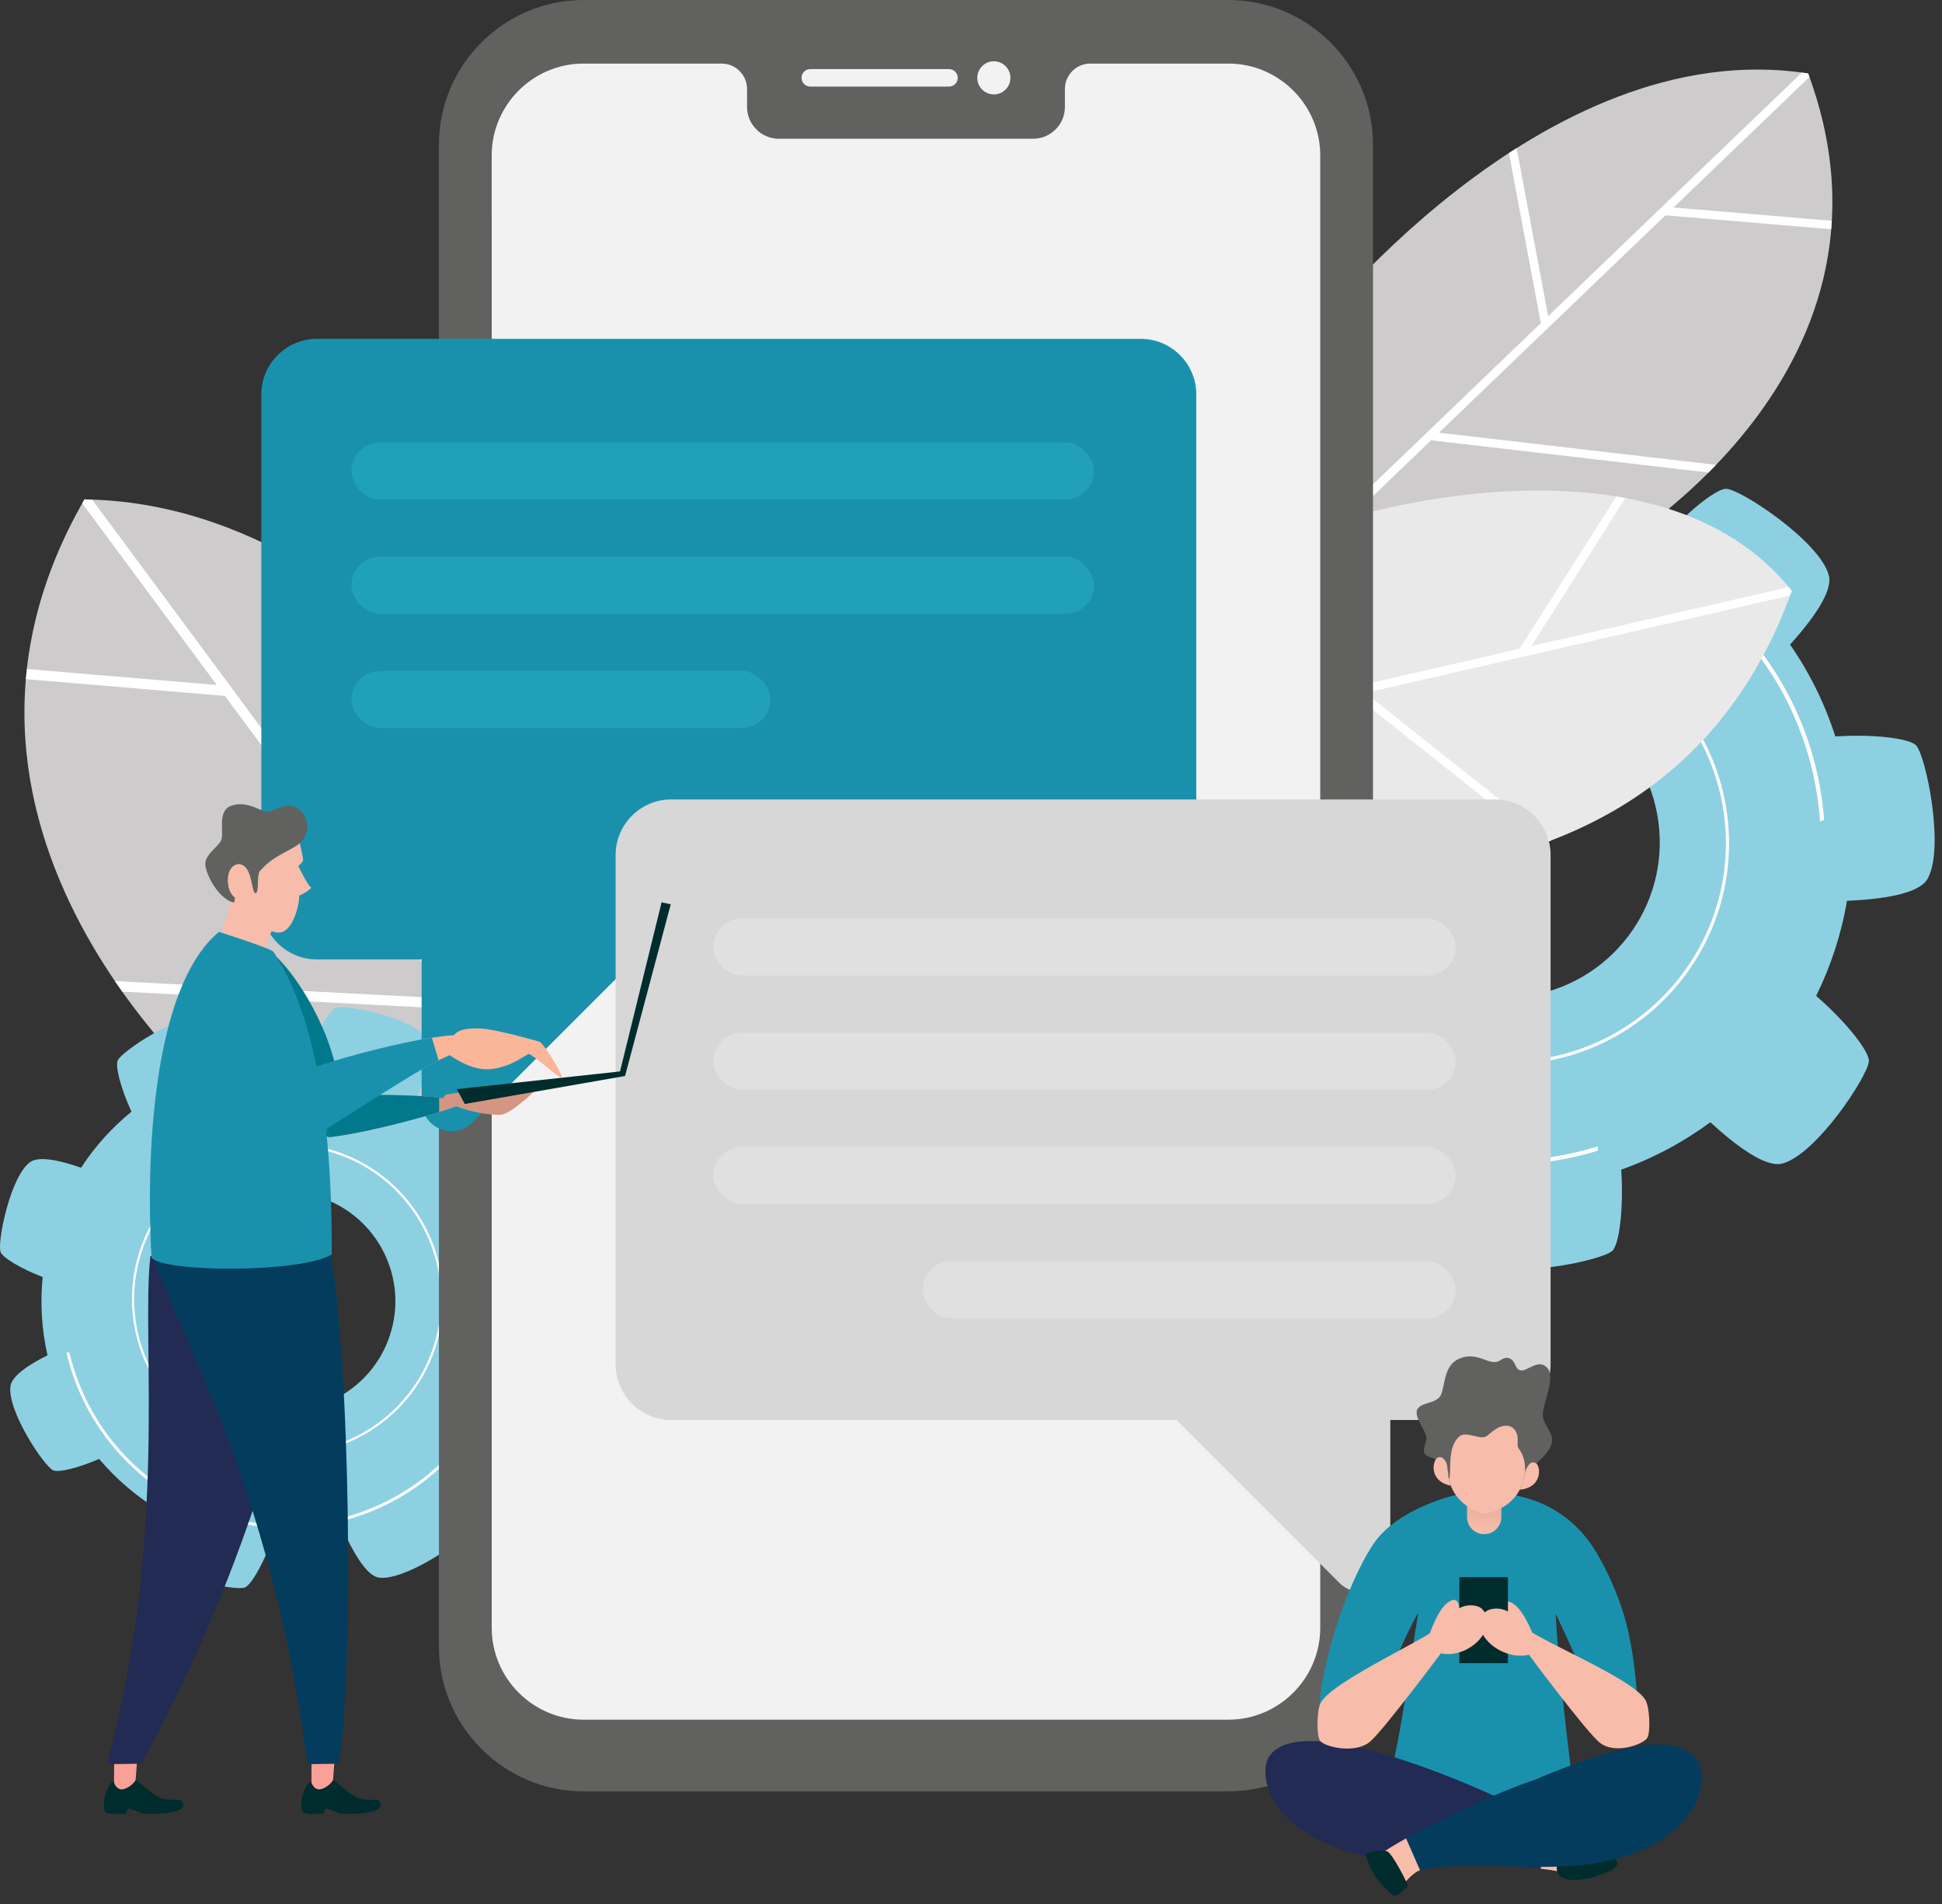<svg width="102" height="100" viewBox="0 0 102 100" fill="none" xmlns="http://www.w3.org/2000/svg">
<rect x="0" y="0" width="102" height="100" fill="#333333" stroke="none"/>
<path d="M32.812 47.978C32.812 47.978 21.534 26.453 4.436 26.23C-5.838 44.043 12.287 58.52 12.287 58.52L32.712 64.389L32.812 47.978Z" fill="#CDCBCB"/>
<path d="M21.763 33.941L18.036 44.051L4.84 26.242C4.706 26.238 4.572 26.231 4.436 26.23C4.396 26.3 4.359 26.369 4.319 26.439L11.387 35.977L1.412 35.136C1.401 35.231 1.393 35.324 1.385 35.419L1.363 35.669L11.811 36.551L23.59 52.446L6.035 51.527C6.164 51.714 6.292 51.901 6.42 52.082L24.003 53.003L32.366 64.29L32.712 64.389L32.715 63.861L18.417 44.566L22.191 34.33C22.05 34.2 21.907 34.07 21.763 33.941Z" fill="white"/>
<path d="M84.683 65.697C85.043 65.368 85.288 63.515 85.152 61.432C86.847 60.828 88.419 59.984 89.832 58.942C91.178 60.175 92.725 61.334 93.602 61.114C95.379 60.666 98.125 56.504 98.16 55.728C98.182 55.232 97.002 53.702 95.389 52.306C96.159 50.747 96.711 49.069 97.01 47.312C98.837 47.233 100.761 46.958 101.226 46.181C102.167 44.607 101.164 39.722 100.641 39.149C100.313 38.79 98.471 38.545 96.396 38.679C95.84 36.937 95.033 35.316 94.02 33.855C95.201 32.544 96.271 31.075 96.058 30.23C95.61 28.453 91.449 25.707 90.673 25.673C90.211 25.652 88.855 26.671 87.545 28.111C85.898 27.239 84.109 26.61 82.226 26.275C82.117 24.626 81.825 23.025 81.126 22.606C79.552 21.665 74.667 22.668 74.094 23.191C73.771 23.487 73.54 25.006 73.594 26.817C71.691 27.407 69.928 28.295 68.358 29.426C67.171 28.411 65.925 27.586 65.175 27.775C63.397 28.223 60.652 32.385 60.617 33.161C60.598 33.588 61.468 34.778 62.738 35.992C61.853 37.734 61.243 39.633 60.957 41.626C59.404 41.748 57.948 42.046 57.552 42.708C56.611 44.281 57.614 49.166 58.137 49.739C58.433 50.063 59.959 50.294 61.775 50.239C62.419 52.091 63.351 53.796 64.511 55.313C63.433 56.548 62.522 57.873 62.72 58.658C63.167 60.436 67.329 63.181 68.105 63.216C68.569 63.237 69.936 62.208 71.252 60.756C72.9 61.532 74.676 62.069 76.533 62.321C76.627 64.069 76.911 65.839 77.652 66.281C79.225 67.223 84.11 66.222 84.683 65.697ZM70.882 44.919C70.508 40.427 73.846 36.484 78.338 36.109C82.83 35.735 86.773 39.073 87.148 43.565C87.522 48.057 84.184 52.001 79.692 52.375C75.2 52.749 71.256 49.411 70.882 44.919Z" fill="#8DD0E2"/>
<path d="M67.626 45.256C67.095 38.874 71.855 33.249 78.236 32.718C84.618 32.187 90.243 36.947 90.774 43.328C91.305 49.71 86.546 55.335 80.164 55.866C73.782 56.397 68.157 51.638 67.626 45.256ZM90.61 43.343C90.087 37.051 84.541 32.359 78.25 32.882C71.959 33.406 67.267 38.951 67.79 45.242C68.314 51.533 73.859 56.226 80.15 55.702C86.442 55.178 91.134 49.633 90.61 43.343Z" fill="white"/>
<path d="M83.915 60.439C83.918 60.362 83.921 60.285 83.927 60.208C82.791 60.561 81.6 60.802 80.366 60.904C71.216 61.666 63.151 54.842 62.389 45.692C61.891 39.701 64.645 34.176 69.174 30.861C69.174 30.86 69.174 30.86 69.173 30.858C69.15 30.785 69.131 30.712 69.112 30.637C64.484 33.989 61.665 39.611 62.172 45.709C62.944 54.978 71.113 61.891 80.382 61.119C81.607 61.018 82.788 60.785 83.915 60.439Z" fill="white"/>
<path d="M91.258 33.072C93.668 35.698 95.261 39.109 95.579 42.928C95.586 43.002 95.587 43.077 95.592 43.151C95.661 43.119 95.732 43.09 95.804 43.061C95.799 43.01 95.799 42.96 95.795 42.91C95.474 39.057 93.873 35.614 91.448 32.958C91.385 32.998 91.321 33.035 91.258 33.072Z" fill="white"/>
<path d="M68.629 17.769C68.629 17.769 80.894 1.659 94.971 3.859C100.927 19.924 84.02 29.291 84.02 29.291L66.424 31.264L68.629 17.769Z" fill="#CDCBCB"/>
<path d="M79.661 7.778L81.314 16.604L94.637 3.813C94.748 3.828 94.859 3.841 94.971 3.858C94.994 3.922 95.014 3.984 95.036 4.047L87.901 10.897L96.213 11.596C96.208 11.675 96.201 11.753 96.195 11.832L96.178 12.04L87.473 11.309L75.581 22.725L90.13 24.416C89.998 24.553 89.867 24.688 89.736 24.819L75.165 23.125L66.721 31.231L66.423 31.264L66.494 30.831L80.928 16.973L79.254 8.037C79.39 7.951 79.525 7.865 79.661 7.778Z" fill="white"/>
<path d="M70.905 27.186C70.905 27.186 87.038 22.15 94.111 31.026C86.311 52.852 57.999 44.471 57.999 44.471L70.905 27.186Z" fill="#E9E9EA"/>
<path d="M94.111 31.027C94.081 31.111 94.05 31.193 94.02 31.276L71.711 36.394L81.468 44.142C81.305 44.205 81.142 44.264 80.978 44.322L71.154 36.522L62.441 38.52L62.853 37.968L79.817 34.076L84.89 26.076C85.049 26.102 85.207 26.13 85.366 26.159L80.436 33.934L93.952 30.834C94.004 30.898 94.059 30.96 94.111 31.027Z" fill="white"/>
<path d="M30.48 70.556C30.365 70.233 29.231 69.564 27.845 69.082C27.919 67.818 27.803 66.567 27.516 65.366C28.684 64.832 29.86 64.147 29.957 63.518C30.155 62.244 28.211 59.322 27.718 59.087C27.402 58.936 26.087 59.281 24.739 59.943C23.94 59.017 23.005 58.197 21.948 57.522C22.398 56.316 22.748 54.994 22.372 54.479C21.61 53.438 18.171 52.747 17.655 52.93C17.332 53.044 16.667 54.171 16.185 55.551C14.904 55.434 13.631 55.511 12.406 55.768C11.882 54.642 11.222 53.547 10.617 53.452C9.342 53.255 6.421 55.198 6.185 55.691C6.045 55.985 6.333 57.143 6.906 58.388C5.888 59.215 4.991 60.203 4.258 61.33C3.159 60.947 2.042 60.698 1.579 61.037C0.537 61.799 -0.153 65.239 0.029 65.755C0.132 66.045 1.053 66.612 2.242 67.073C2.101 68.469 2.193 69.855 2.495 71.182C1.511 71.673 0.636 72.253 0.552 72.791C0.354 74.066 2.298 76.988 2.791 77.223C3.063 77.352 4.073 77.115 5.207 76.626C6.095 77.678 7.158 78.594 8.37 79.326C8.023 80.366 7.816 81.391 8.137 81.829C8.899 82.871 12.338 83.561 12.854 83.379C13.146 83.276 13.713 82.35 14.176 81.158C15.553 81.25 16.914 81.113 18.215 80.777C18.72 81.815 19.329 82.768 19.891 82.856C21.166 83.053 24.087 81.109 24.322 80.616C24.464 80.322 24.171 79.154 23.593 77.902C24.548 77.047 25.382 76.043 26.057 74.909C27.215 75.328 28.44 75.629 28.93 75.27C29.971 74.512 30.662 71.072 30.48 70.556ZM13.229 73.798C10.215 72.808 8.575 69.562 9.566 66.549C10.555 63.536 13.802 61.895 16.815 62.886C19.828 63.877 21.469 67.122 20.478 70.135C19.487 73.149 16.242 74.788 13.229 73.798Z" fill="#8DD0E2"/>
<path d="M12.553 76C8.271 74.593 5.933 69.965 7.34 65.683C8.747 61.402 13.375 59.063 17.657 60.47C21.938 61.878 24.277 66.506 22.87 70.787C21.462 75.069 16.834 77.407 12.553 76ZM17.619 60.582C13.398 59.195 8.836 61.5 7.449 65.721C6.062 69.942 8.367 74.504 12.588 75.891C16.809 77.278 21.372 74.973 22.758 70.752C24.145 66.531 21.84 61.968 17.619 60.582Z" fill="white"/>
<path d="M26.862 69.611C26.812 69.588 26.764 69.564 26.715 69.54C26.632 70.373 26.46 71.21 26.188 72.038C24.171 78.177 17.536 81.529 11.398 79.512C7.379 78.191 4.554 74.891 3.649 71.046H3.648C3.594 71.041 3.541 71.033 3.488 71.025C4.39 74.944 7.26 78.313 11.351 79.658C17.568 81.701 24.29 78.304 26.333 72.087C26.603 71.265 26.776 70.436 26.862 69.611Z" fill="white"/>
<path d="M11.142 57.344C13.506 56.503 16.153 56.406 18.715 57.248C18.765 57.264 18.814 57.283 18.863 57.301C18.861 57.247 18.862 57.193 18.863 57.139C18.83 57.127 18.797 57.114 18.763 57.103C16.178 56.254 13.508 56.346 11.121 57.189C11.129 57.24 11.136 57.292 11.142 57.344Z" fill="white"/>
<path fillRule="evenodd" clipRule="evenodd" d="M64.519 0H30.649C26.472 0 23.054 3.417 23.054 7.595V86.49C23.054 90.667 26.471 94.084 30.649 94.084H64.519C68.696 94.084 72.114 90.667 72.114 86.49V7.594C72.114 3.417 68.696 0 64.519 0Z" fill="#616160"/>
<path fillRule="evenodd" clipRule="evenodd" d="M52.2 3.219C52.68 3.219 53.07 3.609 53.07 4.089C53.07 4.57 52.68 4.959 52.2 4.959C51.72 4.959 51.33 4.57 51.33 4.089C51.331 3.608 51.72 3.219 52.2 3.219Z" fill="#F2F2F2"/>
<path fillRule="evenodd" clipRule="evenodd" d="M42.559 3.629H49.845C50.098 3.629 50.305 3.836 50.305 4.088C50.305 4.341 50.098 4.548 49.845 4.548H42.559C42.306 4.548 42.099 4.341 42.099 4.088C42.099 3.836 42.305 3.629 42.559 3.629Z" fill="#F2F2F2"/>
<path fillRule="evenodd" clipRule="evenodd" d="M25.827 11.419V20.91V85.496C25.827 88.149 27.997 90.32 30.65 90.32H64.52C67.173 90.32 69.343 88.149 69.343 85.496V29.667V11.419V8.162C69.343 5.51 67.173 3.339 64.52 3.339H62.66H61.34H57.267C56.532 3.339 55.932 3.939 55.932 4.674V5.62C55.932 6.538 55.182 7.288 54.264 7.288H40.907C39.988 7.288 39.238 6.538 39.238 5.62V4.674C39.238 3.939 38.638 3.339 37.903 3.339H34.376H32.776H30.648C27.995 3.339 25.825 5.51 25.825 8.162V11.419H25.827Z" fill="#F2F2F2"/>
<path fillRule="evenodd" clipRule="evenodd" d="M16.64 17.797H59.919C61.522 17.797 62.833 19.108 62.833 20.711V47.477C62.833 49.08 61.522 50.391 59.919 50.391H33.369L24.809 58.951C24.354 59.406 23.704 59.536 23.108 59.289C22.513 59.041 22.145 58.491 22.145 57.847V50.39H16.64C15.038 50.39 13.726 49.079 13.726 47.476V20.71C13.726 19.108 15.038 17.797 16.64 17.797Z" fill="#1991AD"/>
<path fillRule="evenodd" clipRule="evenodd" d="M78.528 41.988H35.249C33.646 41.988 32.335 43.299 32.335 44.902V71.668C32.335 73.271 33.646 74.582 35.249 74.582H61.799L70.359 83.142C70.814 83.597 71.464 83.727 72.06 83.479C72.655 83.232 73.023 82.682 73.023 82.037V74.581H78.528C80.13 74.581 81.442 73.269 81.442 71.667V44.901C81.442 43.299 80.13 41.988 78.528 41.988Z" fill="#D7D7D7"/>
<path fillRule="evenodd" clipRule="evenodd" d="M81.714 84.758C81.803 87.128 82.423 92.469 82.743 94.638L83.6 95.368C83.6 95.368 80.989 95.355 80.38 95.259C79.772 95.162 72.707 94.357 72.707 94.357C73.568 91.746 74.068 87.12 74.495 84.7C73.95 85.604 72.781 88.132 72.17 90.478L69.247 90.433C69.308 86.98 71.087 82.505 72.252 80.928C73.418 79.352 76.158 78.451 77.256 78.397C78.354 78.343 81.639 78.207 83.661 81.24C84.456 82.486 85.152 84.083 85.505 85.626C86.017 87.858 86 89.931 86.076 90.304L83.825 90.153C83.615 88.697 82.376 86.202 81.714 84.758Z" fill="#1991AD"/>
<path fillRule="evenodd" clipRule="evenodd" d="M75.067 85.855C75.146 85.707 75.618 84.169 76.333 84.031C76.622 84.001 76.719 84.462 76.584 84.84C76.584 84.84 76.388 85.127 76.382 85.173C76.377 85.219 75.735 86.149 75.735 86.149L75.067 85.855Z" fill="#F7BCAA"/>
<path d="M78.856 79.674V78.967C78.856 78.469 78.453 78.065 77.954 78.065C77.456 78.065 77.052 78.469 77.052 78.967V79.674C77.052 80.172 77.456 80.576 77.954 80.576C78.453 80.576 78.856 80.172 78.856 79.674Z" fill="url(#paint0_linear_520_100)"/>
<path fillRule="evenodd" clipRule="evenodd" d="M80.642 76.939C80.764 76.742 81.325 76.378 81.496 75.822C81.668 75.266 81.007 74.85 81.035 74.251C81.062 73.651 81.738 72.313 81.248 71.82C80.759 71.326 80.165 72.112 79.813 71.96C79.532 71.838 79.626 71.466 79.254 71.333C78.98 71.234 78.817 71.505 78.561 71.535C78.062 71.59 77.464 70.966 76.595 71.383C75.725 71.802 75.932 73.054 75.591 73.398C75.25 73.742 74.615 73.66 74.436 74.037C74.257 74.414 74.899 75.164 74.918 75.485C74.938 75.803 74.676 76.124 74.843 76.365C75.001 76.598 75.385 76.469 75.46 76.82C75.534 77.171 75.734 77.32 75.886 77.305C76.039 77.291 76.143 77.348 76.284 77.32C76.425 77.294 76.887 77.166 76.887 77.166L79.803 77.265L80.347 77.297L80.642 76.939Z" fill="#616160"/>
<path fillRule="evenodd" clipRule="evenodd" d="M76.201 78.032C74.99 77.778 75.254 76.637 75.535 76.545C75.815 76.454 75.978 76.809 76.019 76.971C76.037 77.336 76.068 77.685 76.201 78.032Z" fill="#F7BCAA"/>
<path fillRule="evenodd" clipRule="evenodd" d="M79.823 78.24C81.055 78.127 80.924 76.963 80.655 76.839C80.322 76.687 80.212 77.128 80.125 77.207C80.064 77.569 79.995 77.911 79.823 78.24Z" fill="#F7BCAA"/>
<path fillRule="evenodd" clipRule="evenodd" d="M77.934 79.499C77.798 79.49 76.234 79.059 76.055 77.419C75.876 75.778 76.252 74.324 76.419 74.116C76.585 73.906 78.249 74.03 78.249 74.03C78.249 74.03 79.916 74.099 80.058 74.325C80.2 74.553 80.406 76.039 80.04 77.649C79.673 79.258 78.07 79.507 77.934 79.499Z" fill="#F7BCAA"/>
<path fillRule="evenodd" clipRule="evenodd" d="M76.098 77.68C76.272 77.491 75.953 76.014 76.657 75.439C77 75.159 77.635 75.586 78.005 75.464C78.167 75.41 78.465 75.043 78.848 74.921C79.114 74.835 79.469 74.851 79.648 75.246C79.769 75.511 79.672 75.849 79.73 76.007C79.788 76.167 80.146 76.436 80.099 77.359C80.128 77.205 80.398 76.323 80.398 76.323L80.577 74.142L79.759 72.822L78.124 73.049C78.124 73.049 77.506 73.112 77.299 73.295C77.093 73.479 75.928 73.802 75.889 73.983C75.85 74.163 75.782 74.368 75.829 74.539C75.876 74.709 75.716 75.895 75.716 75.895C75.716 75.895 75.99 76.457 76.098 77.68Z" fill="#616160"/>
<path fillRule="evenodd" clipRule="evenodd" d="M82.012 98.321C79.142 97.729 75.947 98.156 72.69 97.671C66.636 96.709 66.038 93.228 66.648 92.27C68.491 89.379 80.264 94.878 82.786 96.56L82.012 98.321Z" fill="#212B53"/>
<path fillRule="evenodd" clipRule="evenodd" d="M82.012 98.321C81.649 98.246 81.28 98.188 80.907 98.141L81.707 95.968C82.114 96.177 82.434 96.351 82.628 96.463C82.658 96.498 82.692 96.586 82.725 96.701L82.012 98.321Z" fill="#F7BCAA"/>
<path fillRule="evenodd" clipRule="evenodd" d="M74.59 98.224C74.351 98.284 73.88 98.719 73.674 99.039C73.469 99.36 72.381 97.974 72.381 97.974L72.374 97.52C72.567 97.263 73.565 96.722 73.857 96.55L74.59 98.224Z" fill="#F7BCAA"/>
<path fillRule="evenodd" clipRule="evenodd" d="M71.739 97.43C71.734 97.504 71.988 98.201 72.257 98.589C72.526 98.977 73.075 99.523 73.229 99.569C73.383 99.615 73.914 99.124 73.938 99.046C73.962 98.969 73.157 97.391 72.879 97.248C72.6 97.106 71.734 97.298 71.739 97.43Z" fill="#002C2D"/>
<path fillRule="evenodd" clipRule="evenodd" d="M83.636 98.616C84.051 98.429 84.892 98.303 84.942 97.869C84.987 97.484 83.56 96.836 81.962 97.378L81.965 97.38C81.417 98.573 82.01 98.963 83.636 98.616Z" fill="#002C2D"/>
<path fillRule="evenodd" clipRule="evenodd" d="M74.59 98.224C77.316 97.667 80.522 98.339 83.614 97.884C89.362 96.983 89.758 93.421 89.181 92.51C88.477 91.399 86.579 90.94 80.591 93.483C78.16 94.285 74.332 96.237 73.859 96.552L74.59 98.224Z" fill="#043C5E"/>
<path fillRule="evenodd" clipRule="evenodd" d="M80.515 85.822C80.433 85.675 79.913 84.233 79.196 84.111C78.905 84.087 78.751 84.323 78.897 84.697C78.897 84.697 79.071 84.936 79.077 84.982C79.084 85.027 79.702 85.988 79.702 85.988L80.515 85.822Z" fill="#F7BCAA"/>
<path d="M79.202 82.834H76.65V87.353H79.202V82.834Z" fill="#002C2D"/>
<path fillRule="evenodd" clipRule="evenodd" d="M69.329 91.421C69.541 91.747 71.222 92.163 72.008 91.432C72.793 90.701 75.681 86.833 75.681 86.833C77.131 87.153 78.726 85.536 77.877 84.541C77.672 84.259 76.61 84.035 75.983 85.148C75.426 85.893 70.057 88.206 69.373 89.426C69.161 89.79 69.133 91.131 69.329 91.421Z" fill="#F7BCAA"/>
<path fillRule="evenodd" clipRule="evenodd" d="M86.516 91.284C86.311 91.615 84.776 92.198 83.974 91.485C83.173 90.772 80.302 86.908 80.302 86.908C78.859 87.261 77.124 85.743 77.949 84.728C78.148 84.441 79.204 84.194 79.856 85.292C80.43 86.023 85.715 88.085 86.426 89.29C86.646 89.65 86.705 90.991 86.516 91.284Z" fill="#F7BCAA"/>
<path fillRule="evenodd" clipRule="evenodd" d="M15.677 51.673C17.029 53.65 18.678 57.388 17.273 59.728C15.959 59.283 13.749 56.766 12.521 54.435C12.137 53.705 11.849 52.994 11.716 52.37C11.396 50.848 11.911 49.847 12.662 49.623C13.636 49.331 14.537 50.007 15.677 51.673Z" fill="#02788C"/>
<path fillRule="evenodd" clipRule="evenodd" d="M17.274 59.728C18.918 59.567 22.542 58.639 23.957 58.106C24.733 58.411 25.768 58.578 26.302 58.549C26.834 58.518 28.251 57.193 28.418 56.919C27.564 56.859 23.439 57.483 23.439 57.483L23.241 57.681C21.689 57.437 17.988 57.497 16.846 57.559L17.274 59.728Z" fill="#D49682"/>
<path fillRule="evenodd" clipRule="evenodd" d="M17.274 59.728C18.638 59.596 21.366 58.933 23.064 58.407V57.654C21.422 57.44 17.946 57.499 16.846 57.558L17.274 59.728Z" fill="#02788C"/>
<path fillRule="evenodd" clipRule="evenodd" d="M23.992 57.203L24.412 57.982L32.83 56.513L35.229 47.496L34.749 47.391L32.566 56.273L23.992 57.203Z" fill="#002C2D"/>
<path fillRule="evenodd" clipRule="evenodd" d="M7.901 65.964C7.4 70.291 8.863 80.733 5.615 92.65L7.443 92.608C9.891 88.006 14.104 79.808 16.857 65.77L7.901 65.964Z" fill="#212B53"/>
<path fillRule="evenodd" clipRule="evenodd" d="M7.926 65.423C8.85 69.422 14.135 77.053 16.15 92.656L17.785 92.608C18.596 88.182 18.414 71.325 17.314 65.554L7.926 65.423Z" fill="#043C5E"/>
<path fillRule="evenodd" clipRule="evenodd" d="M13.412 46.92C13.648 46.917 13.462 45.975 13.669 45.735C14.509 44.758 15.553 44.659 15.935 44.073C16.375 43.402 16.075 42.555 15.356 42.342C14.874 42.199 14.272 42.695 13.944 42.624C13.616 42.553 12.907 42.038 12.134 42.324C11.361 42.611 11.816 43.821 11.597 44.175C11.379 44.53 10.861 44.844 10.787 45.295C10.715 45.746 11.42 47.214 12.303 47.415L12.357 47.156C12.094 46.952 11.948 46.615 11.98 46.105C12.028 45.352 12.745 45.111 13.048 45.803C13.24 46.244 13.258 46.886 13.412 46.92Z" fill="#616160"/>
<path fillRule="evenodd" clipRule="evenodd" d="M11.504 48.941C11.793 49.034 14.028 49.738 14.364 49.985C14.955 51.012 17.494 54.46 17.422 65.888C15.783 66.871 8.578 66.835 7.96 66.052C7.661 60.996 7.965 51.87 11.504 48.941Z" fill="#1991AD"/>
<path fillRule="evenodd" clipRule="evenodd" d="M14.585 48.981C15.464 49.031 15.768 47.215 15.709 47.038C15.86 47.001 16.241 46.764 16.355 46.624C16.178 46.523 15.78 45.703 15.666 45.48C15.666 45.48 15.924 45.29 15.918 45.154C15.913 45.035 15.838 44.666 15.745 44.286C15.273 44.7 14.393 44.89 13.669 45.734C13.462 45.975 13.648 46.917 13.412 46.918C13.258 46.884 13.24 46.241 13.046 45.799C12.743 45.108 12.026 45.348 11.979 46.1C11.946 46.611 12.093 46.946 12.356 47.152L12.301 47.41C12.245 47.397 12.189 47.38 12.134 47.357C12.078 47.62 11.763 48.605 11.64 48.982C12.189 49.158 13.314 49.526 13.947 49.782C13.997 49.495 14.154 49.117 14.271 48.908C14.376 48.95 14.482 48.975 14.585 48.981Z" fill="#F7BCAA"/>
<path fillRule="evenodd" clipRule="evenodd" d="M21.785 54.661C22.573 54.508 23.294 54.398 23.832 54.373C24.096 54.074 24.479 53.99 25.256 54.02C26.034 54.049 28.255 54.69 28.35 54.713C28.601 54.868 29.553 56.437 29.516 56.598C29.481 56.76 28.044 55.408 27.763 55.353C27.433 55.526 26.751 56.066 25.728 56.155C24.705 56.245 23.627 55.418 23.627 55.418C23.216 55.584 22.688 55.861 22.097 56.201L21.785 54.661Z" fill="#FAB699"/>
<path fillRule="evenodd" clipRule="evenodd" d="M16.234 56.165C15.81 54.704 13.87 50.504 11.878 50.31C11.696 50.292 11.514 50.309 11.333 50.362C8.198 51.296 12.86 59.372 15.359 60.218C15.634 60.153 16.147 59.882 16.793 59.499C16.899 59.436 17.01 59.369 17.124 59.3C17.143 59.288 17.164 59.276 17.183 59.264C17.319 59.181 17.458 59.094 17.602 59.005C18.331 58.551 19.151 58.021 19.968 57.505C21.087 56.797 22.196 56.115 23.038 55.691L22.685 54.502C21.112 54.747 18.992 55.284 17.552 55.72C17.195 55.828 16.879 55.93 16.624 56.019C16.471 56.072 16.339 56.121 16.234 56.165Z" fill="#1991AD"/>
<path fillRule="evenodd" clipRule="evenodd" d="M19.991 94.74C19.991 94.859 20.108 95.318 17.883 95.26C17.583 95.12 17.169 94.982 17.112 94.994C17.056 95.006 16.999 95.242 16.999 95.242C16.722 95.279 15.922 95.341 15.863 95.096C15.74 94.577 15.974 93.838 16.283 93.581L16.357 93.575C16.357 93.674 16.506 94 16.789 93.975C17.07 93.952 17.399 93.678 17.492 93.484C17.654 93.538 18.448 94.404 19.049 94.497C19.653 94.592 19.91 94.409 19.991 94.74Z" fill="#002C2D"/>
<path fillRule="evenodd" clipRule="evenodd" d="M17.492 93.487L17.558 92.638L16.364 92.653L16.357 93.576L16.366 93.632C16.403 93.762 16.548 93.999 16.787 93.978C17.021 93.957 17.288 93.767 17.426 93.589L17.492 93.487Z" fill="#FAA098"/>
<path fillRule="evenodd" clipRule="evenodd" d="M9.622 94.74C9.622 94.859 9.739 95.318 7.514 95.26C7.213 95.12 6.799 94.982 6.743 94.994C6.687 95.006 6.629 95.242 6.629 95.242C6.353 95.279 5.553 95.341 5.494 95.096C5.371 94.577 5.605 93.838 5.914 93.581L5.988 93.575C5.988 93.674 6.137 94 6.419 93.975C6.7 93.952 7.03 93.678 7.123 93.484C7.284 93.538 8.078 94.404 8.68 94.497C9.282 94.592 9.539 94.409 9.622 94.74Z" fill="#002C2D"/>
<path fillRule="evenodd" clipRule="evenodd" d="M7.123 93.487L7.188 92.638L5.995 92.653L5.988 93.576L5.997 93.632C6.034 93.762 6.178 93.999 6.418 93.978C6.652 93.957 6.919 93.767 7.057 93.589L7.123 93.487Z" fill="#FAA098"/>
<rect x="18.46" y="23.238" width="39" height="3" rx="1.5" fill="#21A0B9"/>
<rect x="18.46" y="29.238" width="39" height="3" rx="1.5" fill="#21A0B9"/>
<rect x="18.46" y="35.238" width="22" height="3" rx="1.5" fill="#21A0B9"/>
<rect x="37.461" y="48.238" width="39" height="3" rx="1.5" fill="#EBEBEB" fill-opacity="0.5"/>
<rect x="37.461" y="54.238" width="39" height="3" rx="1.5" fill="#EBEBEB" fill-opacity="0.5"/>
<rect x="37.461" y="60.238" width="39" height="3" rx="1.5" fill="#EBEBEB" fill-opacity="0.5"/>
<rect x="48.461" y="66.238" width="28" height="3" rx="1.5" fill="#EBEBEB" fill-opacity="0.5"/>
<defs>
<linearGradient id="paint0_linear_520_100" x1="77.944" y1="79.499" x2="77.893" y2="80.392" gradientUnits="userSpaceOnUse">
<stop stop-color="#EDB19F"/>
<stop offset="1" stop-color="#F7BCAA"/>
</linearGradient>
</defs>
</svg>
